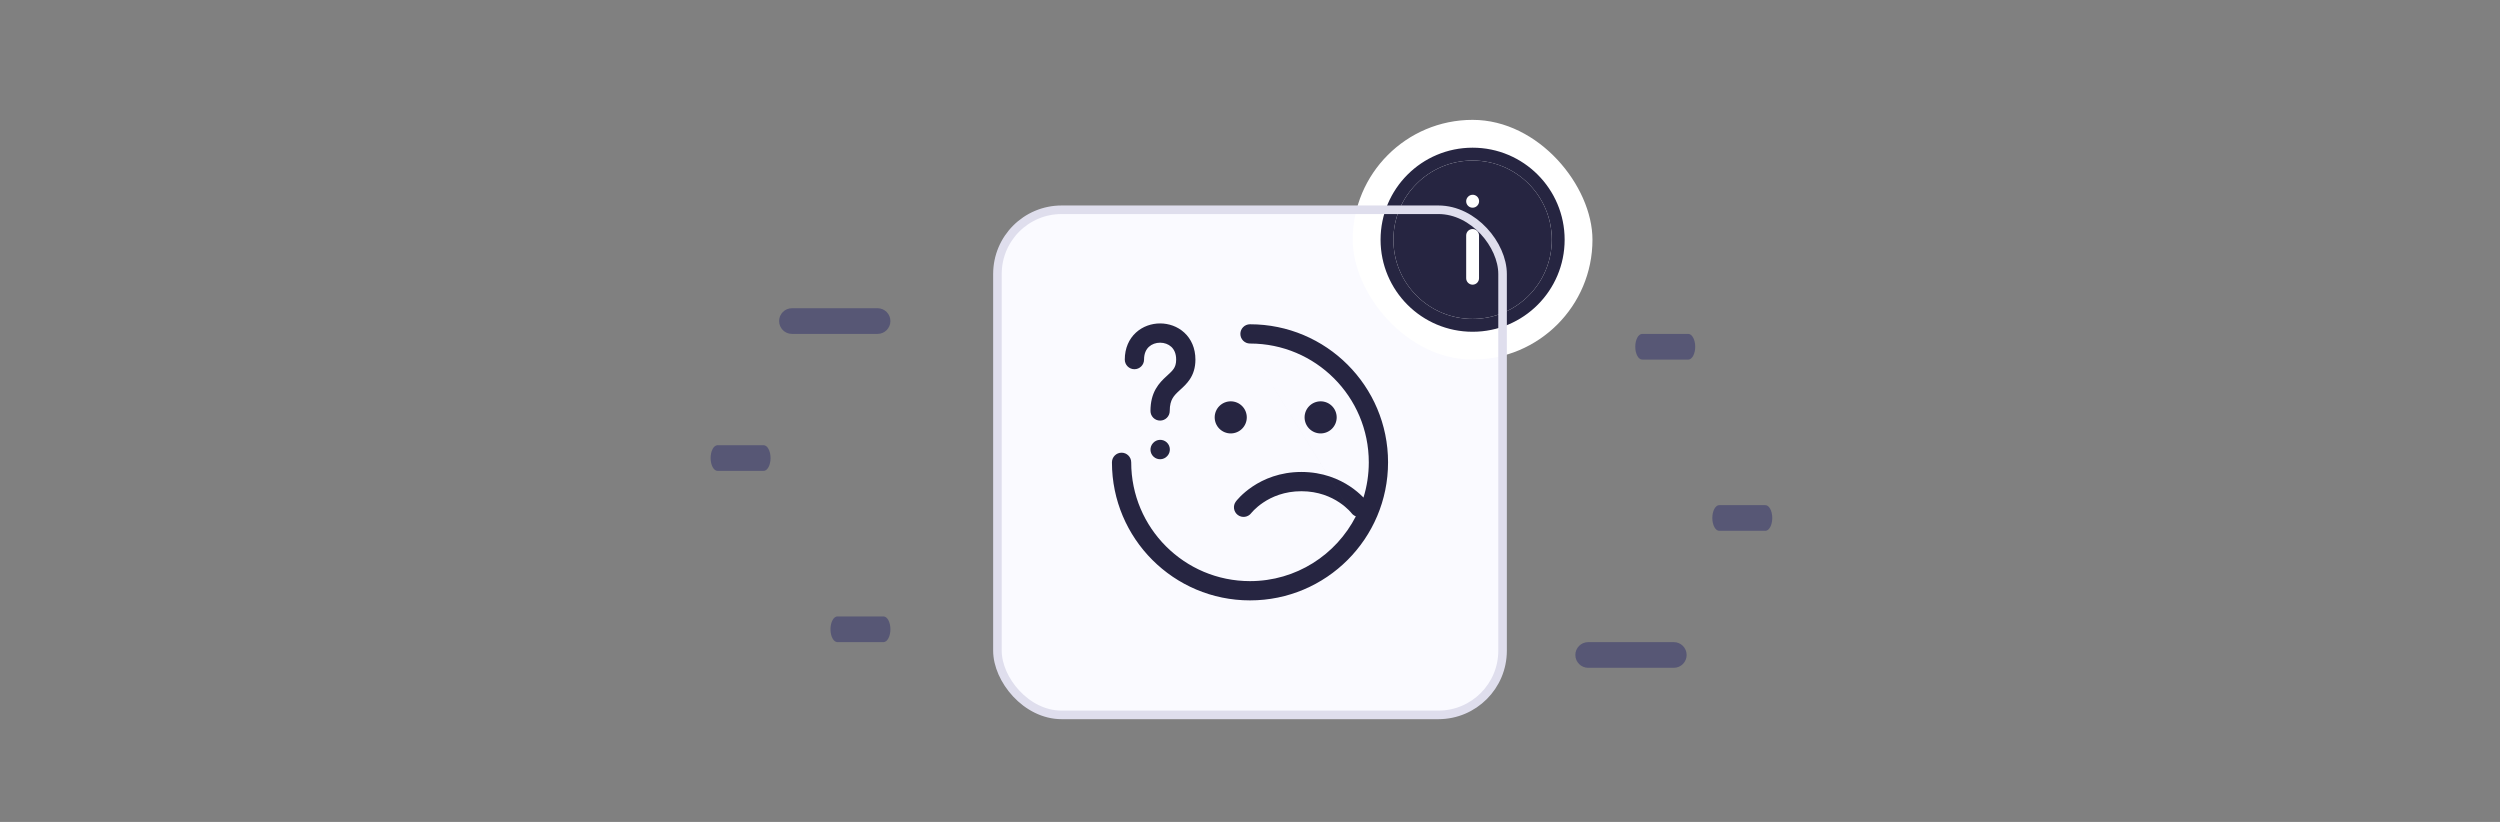 <svg width="292" height="96" viewBox="0 0 292 96" fill="none" xmlns="http://www.w3.org/2000/svg">
<rect x="0" y="0" width="292" height="96" fill="#808080" stroke="none"/>
<path d="M200 60.5C200 59.672 200.362 59 200.808 59H206.192C206.638 59 207 59.672 207 60.5C207 61.328 206.638 62 206.192 62H200.808C200.362 62 200 61.328 200 60.5Z" fill="#575775"/>
<path d="M191 40.5C191 39.672 191.362 39 191.808 39H197.192C197.638 39 198 39.672 198 40.5C198 41.328 197.638 42 197.192 42H191.808C191.362 42 191 41.328 191 40.5Z" fill="#575775"/>
<path d="M184 76.5C184 75.672 184.672 75 185.5 75H195.5C196.328 75 197 75.672 197 76.5C197 77.328 196.328 78 195.5 78H185.5C184.672 78 184 77.328 184 76.5Z" fill="#575775"/>
<path d="M83 53.5C83 52.672 83.362 52 83.808 52H89.192C89.638 52 90 52.672 90 53.5C90 54.328 89.638 55 89.192 55H83.808C83.362 55 83 54.328 83 53.5Z" fill="#575775"/>
<path d="M97 73.5C97 72.672 97.362 72 97.808 72H103.192C103.638 72 104 72.672 104 73.5C104 74.328 103.638 75 103.192 75H97.808C97.362 75 97 74.328 97 73.5Z" fill="#575775"/>
<path d="M91 37.5C91 36.672 91.672 36 92.5 36H102.5C103.328 36 104 36.672 104 37.5C104 38.328 103.328 39 102.5 39H92.5C91.672 39 91 38.328 91 37.5Z" fill="#575775"/>
<rect x="116.5" y="24.5" width="59" height="59" rx="7.5" fill="#FAFAFF"/>
<path d="M154.25 49.5C154.051 49.5 153.86 49.421 153.72 49.28C153.579 49.139 153.5 48.949 153.5 48.75C153.5 48.551 153.579 48.36 153.72 48.219C153.86 48.079 154.051 48 154.25 48C154.449 48 154.64 48.079 154.78 48.219C154.921 48.36 155 48.551 155 48.75C155 48.949 154.921 49.139 154.78 49.28C154.64 49.421 154.449 49.5 154.25 49.5ZM143.75 49.5C143.551 49.5 143.36 49.421 143.22 49.28C143.079 49.139 143 48.949 143 48.75C143 48.551 143.079 48.36 143.22 48.219C143.36 48.079 143.551 48 143.75 48C143.949 48 144.14 48.079 144.28 48.219C144.421 48.36 144.5 48.551 144.5 48.75C144.5 48.949 144.421 49.139 144.28 49.28C144.14 49.421 143.949 49.5 143.75 49.5Z" fill="#262541"/>
<path fill-rule="evenodd" clip-rule="evenodd" d="M134.198 40.505C133.884 40.793 133.625 41.26 133.625 42C133.625 42.621 133.121 43.125 132.5 43.125C131.879 43.125 131.375 42.621 131.375 42C131.375 40.674 131.866 39.591 132.677 38.847C133.469 38.12 134.5 37.776 135.5 37.776C136.5 37.776 137.531 38.12 138.323 38.847C139.134 39.591 139.625 40.674 139.625 42C139.625 42.953 139.376 43.692 138.969 44.306C138.632 44.815 138.194 45.213 137.865 45.512C137.829 45.545 137.794 45.577 137.761 45.607C137.393 45.945 137.135 46.206 136.948 46.537C136.773 46.847 136.625 47.286 136.625 48C136.625 48.621 136.121 49.125 135.5 49.125C134.879 49.125 134.375 48.621 134.375 48C134.375 46.943 134.602 46.116 134.989 45.43C135.365 44.765 135.857 44.301 136.239 43.95C136.266 43.925 136.293 43.901 136.319 43.877C136.686 43.54 136.918 43.328 137.094 43.062C137.249 42.827 137.375 42.522 137.375 42C137.375 41.26 137.116 40.793 136.802 40.505C136.469 40.199 136 40.026 135.5 40.026C135 40.026 134.531 40.199 134.198 40.505ZM144.875 39C144.875 38.378 145.379 37.875 146 37.875C154.906 37.875 162.125 45.094 162.125 54C162.125 62.905 154.906 70.125 146 70.125C137.094 70.125 129.875 62.905 129.875 54C129.875 53.378 130.379 52.875 131 52.875C131.621 52.875 132.125 53.378 132.125 54C132.125 61.663 138.337 67.875 146 67.875C151.392 67.875 156.066 64.799 158.362 60.306C158.167 60.234 157.989 60.108 157.854 59.929M157.853 59.929L157.845 59.919C157.835 59.906 157.817 59.884 157.79 59.853C157.737 59.791 157.651 59.695 157.533 59.576C157.295 59.339 156.93 59.013 156.438 58.686C155.46 58.034 153.986 57.375 152 57.375C150.014 57.375 148.54 58.034 147.562 58.686C147.07 59.013 146.705 59.339 146.467 59.576C146.349 59.695 146.263 59.791 146.21 59.853C146.183 59.884 146.165 59.906 146.155 59.919L146.147 59.929L146.148 59.928L146.149 59.926L146.149 59.925C146.148 59.927 146.147 59.928 146.146 59.929C145.773 60.422 145.07 60.521 144.575 60.15C144.078 59.777 143.977 59.072 144.35 58.575L145.25 59.25C144.35 58.575 144.35 58.574 144.351 58.574L144.351 58.573L144.353 58.571L144.357 58.566L144.367 58.552C144.375 58.542 144.385 58.529 144.398 58.513C144.423 58.482 144.458 58.44 144.501 58.389C144.589 58.286 144.714 58.148 144.876 57.985C145.201 57.661 145.68 57.236 146.313 56.814C147.585 55.966 149.486 55.125 152 55.125C154.514 55.125 156.415 55.966 157.687 56.814C158.32 57.236 158.799 57.661 159.124 57.985C159.17 58.032 159.213 58.076 159.254 58.118C159.657 56.817 159.875 55.434 159.875 54C159.875 46.336 153.663 40.125 146 40.125C145.379 40.125 144.875 39.621 144.875 39M143.75 49.125C143.849 49.125 143.945 49.085 144.015 49.015C144.085 48.944 144.125 48.849 144.125 48.75C144.125 48.65 144.085 48.555 144.015 48.484C143.945 48.414 143.849 48.375 143.75 48.375C143.651 48.375 143.555 48.414 143.485 48.484C143.415 48.555 143.375 48.65 143.375 48.75C143.375 48.849 143.415 48.944 143.485 49.015C143.555 49.085 143.651 49.125 143.75 49.125ZM142.424 47.424C142.776 47.072 143.253 46.875 143.75 46.875C144.247 46.875 144.724 47.072 145.076 47.424C145.427 47.775 145.625 48.252 145.625 48.75C145.625 49.247 145.427 49.724 145.076 50.075C144.724 50.427 144.247 50.625 143.75 50.625C143.253 50.625 142.776 50.427 142.424 50.075C142.073 49.724 141.875 49.247 141.875 48.75C141.875 48.252 142.073 47.775 142.424 47.424ZM154.25 49.125C154.349 49.125 154.445 49.085 154.515 49.015C154.585 48.944 154.625 48.849 154.625 48.75C154.625 48.65 154.585 48.555 154.515 48.484C154.445 48.414 154.349 48.375 154.25 48.375C154.151 48.375 154.055 48.414 153.985 48.484C153.915 48.555 153.875 48.65 153.875 48.75C153.875 48.849 153.915 48.944 153.985 49.015C154.055 49.085 154.151 49.125 154.25 49.125ZM152.924 47.424C153.276 47.072 153.753 46.875 154.25 46.875C154.747 46.875 155.224 47.072 155.576 47.424C155.927 47.775 156.125 48.252 156.125 48.75C156.125 49.247 155.927 49.724 155.576 50.075C155.224 50.427 154.747 50.625 154.25 50.625C153.753 50.625 153.276 50.427 152.924 50.075C152.573 49.724 152.375 49.247 152.375 48.75C152.375 48.252 152.573 47.775 152.924 47.424ZM136.272 51.666C136.731 52.084 136.765 52.795 136.347 53.255L136.332 53.271C135.915 53.731 135.203 53.765 134.743 53.347C134.284 52.929 134.25 52.218 134.668 51.758L134.683 51.741C135.1 51.282 135.812 51.248 136.272 51.666Z" fill="#262541"/>
<rect x="158" y="14" width="28" height="28" rx="14" fill="white"/>
<path fill-rule="evenodd" clip-rule="evenodd" d="M162.75 28C162.75 22.891 166.891 18.75 172 18.75C177.109 18.75 181.25 22.891 181.25 28C181.25 33.109 177.109 37.25 172 37.25C166.891 37.25 162.75 33.109 162.75 28ZM172.512 22.941C172.82 23.219 172.845 23.693 172.567 24.001L172.557 24.012C172.28 24.32 171.806 24.345 171.498 24.067C171.19 23.79 171.165 23.316 171.443 23.008L171.453 22.997C171.73 22.689 172.204 22.664 172.512 22.941ZM172 26.75C172.414 26.75 172.75 27.086 172.75 27.5V32.5C172.75 32.914 172.414 33.25 172 33.25C171.586 33.25 171.25 32.914 171.25 32.5V27.5C171.25 27.086 171.586 26.75 172 26.75Z" fill="#262541"/>
<path fill-rule="evenodd" clip-rule="evenodd" d="M161.25 28C161.25 22.063 166.063 17.25 172 17.25C177.937 17.25 182.75 22.063 182.75 28C182.75 33.937 177.937 38.75 172 38.75C166.063 38.75 161.25 33.937 161.25 28ZM172 18.75C166.891 18.75 162.75 22.891 162.75 28C162.75 33.109 166.891 37.25 172 37.25C177.109 37.25 181.25 33.109 181.25 28C181.25 22.891 177.109 18.75 172 18.75Z" fill="#262541"/>
<rect x="116.5" y="24.5" width="59" height="59" rx="7.5" stroke="#DFDEED"/>
</svg>
